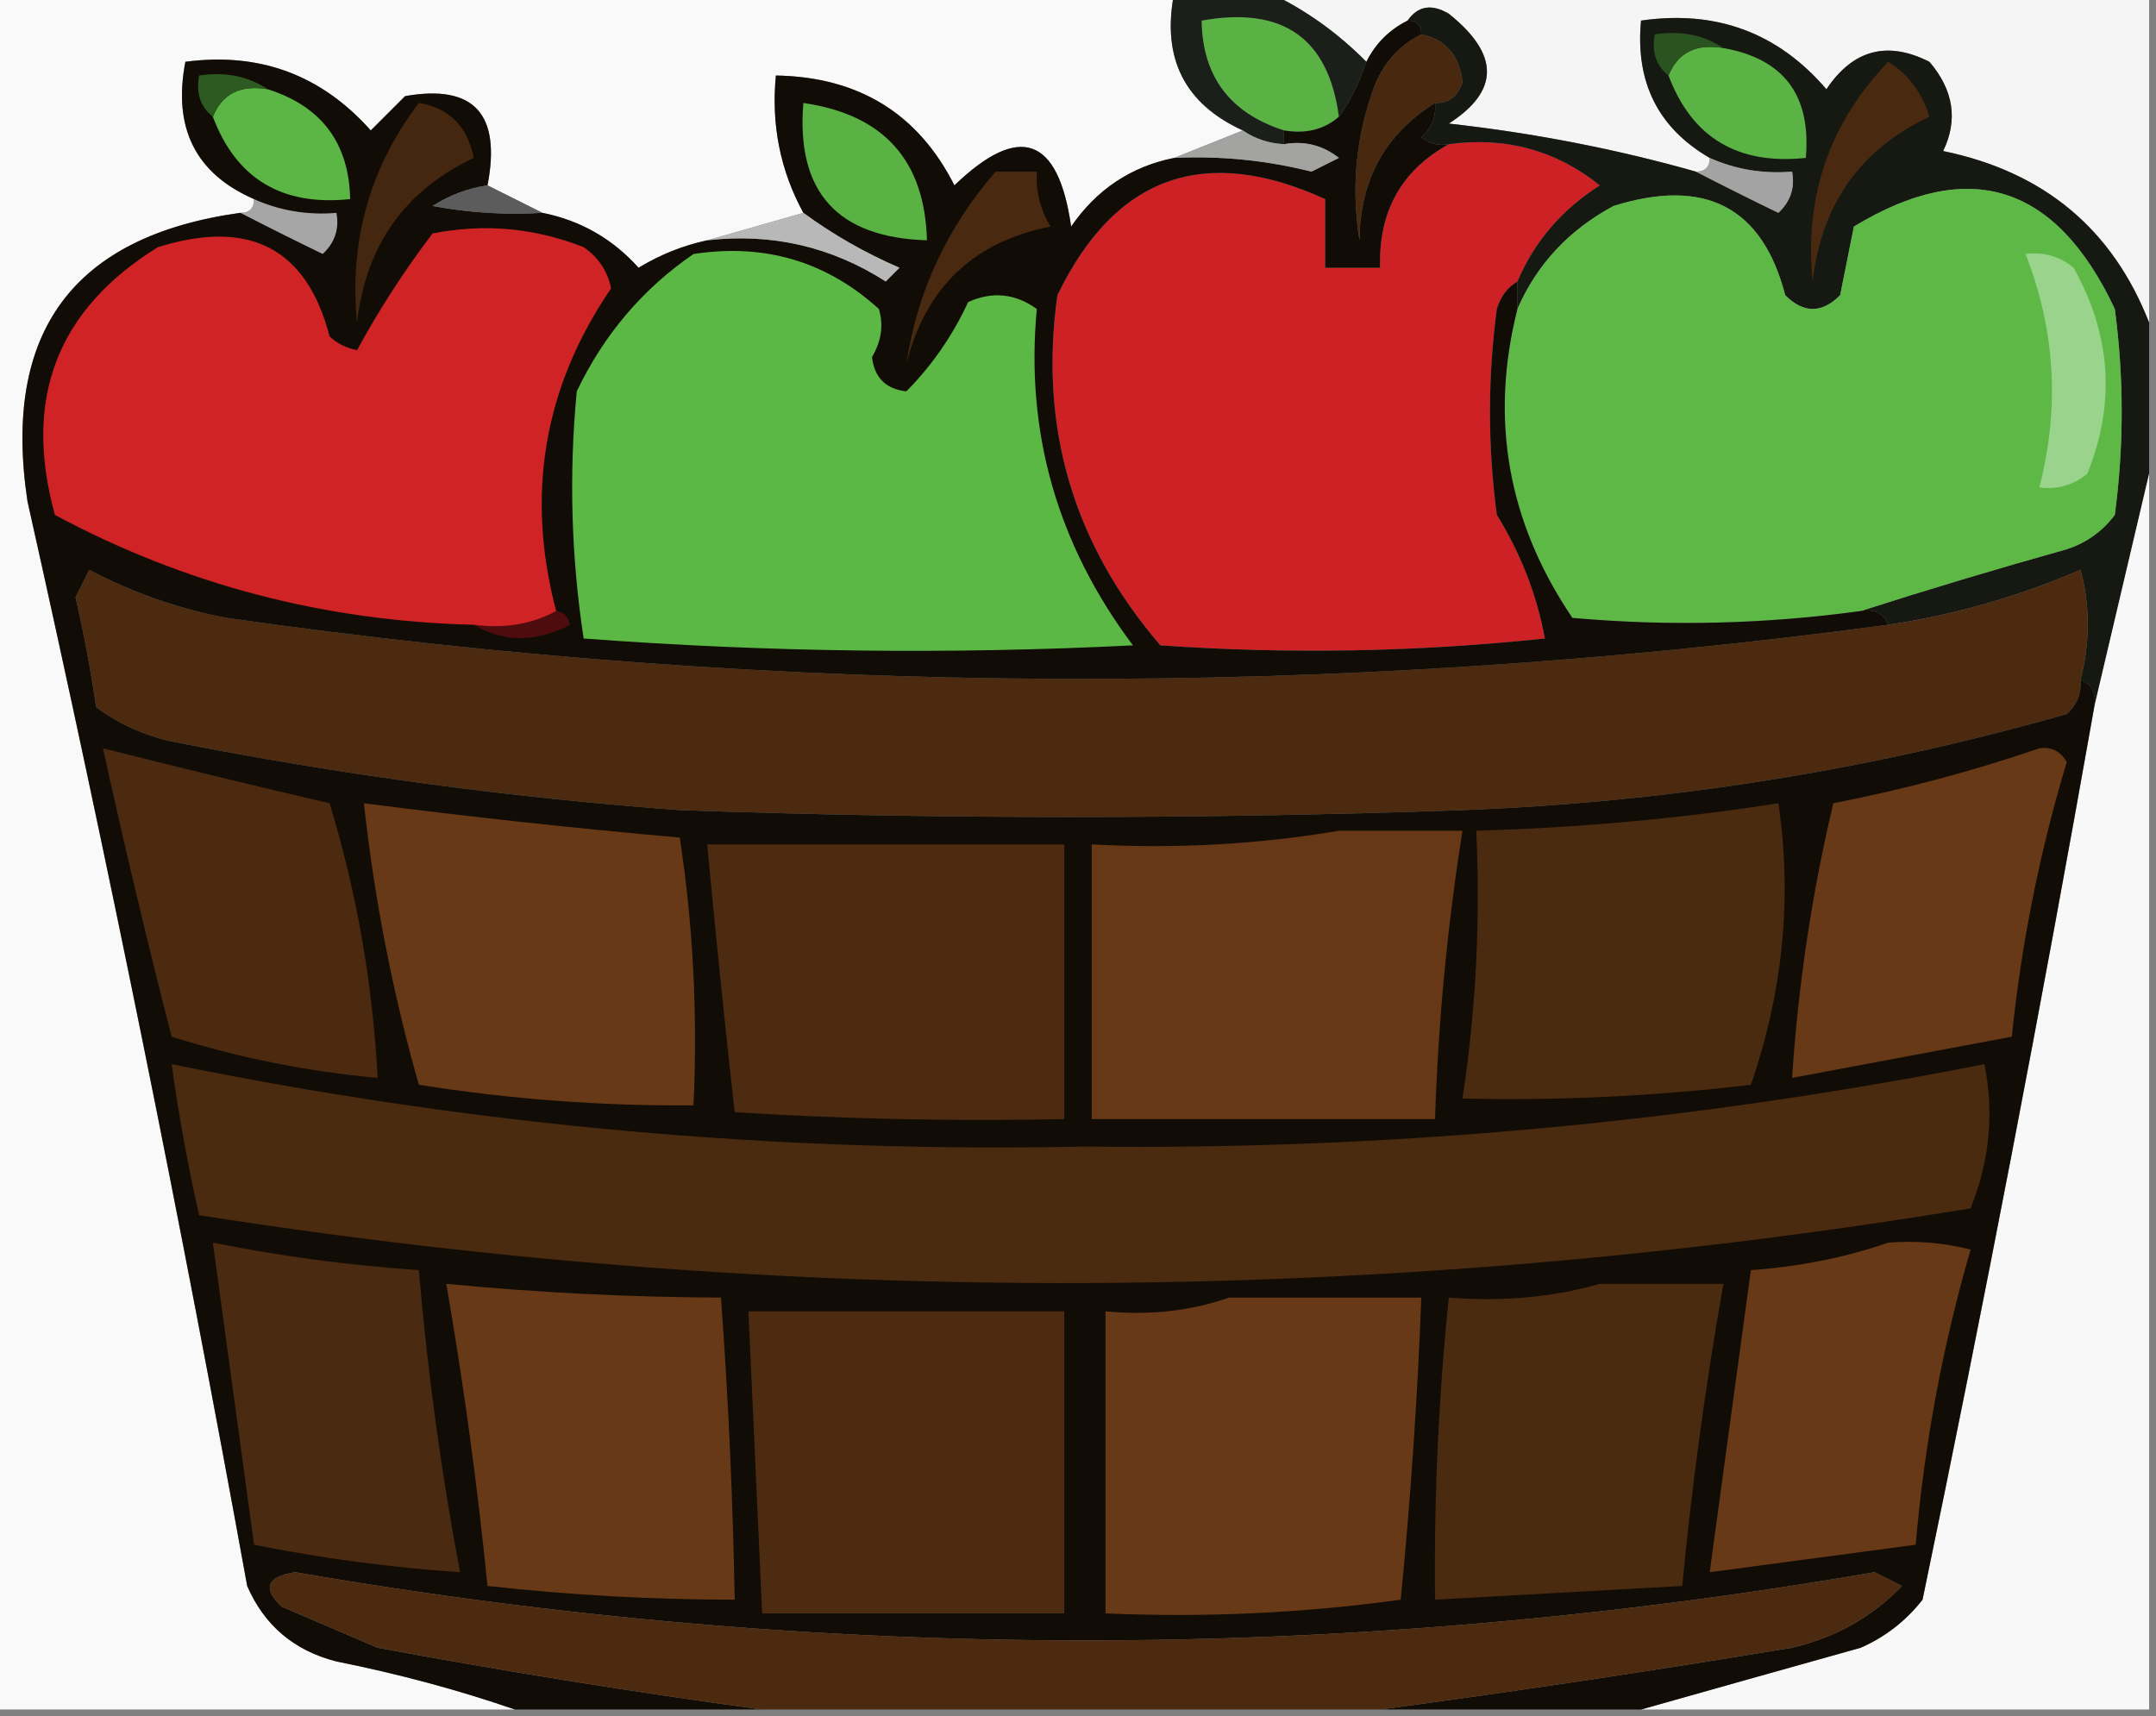 <?xml version="1.0" encoding="UTF-8"?>
<!DOCTYPE svg PUBLIC "-//W3C//DTD SVG 1.1//EN" "http://www.w3.org/Graphics/SVG/1.1/DTD/svg11.dtd">
<svg xmlns="http://www.w3.org/2000/svg" version="1.1" width="157px" height="125px" style="shape-rendering:geometricPrecision; text-rendering:geometricPrecision; image-rendering:optimizeQuality; fill-rule:evenodd; clip-rule:evenodd" xmlns:xlink="http://www.w3.org/1999/xlink">
<rect width="100%" height="100%" fill="#808080" stroke="none"/>
<g><path style="opacity:1" fill="#f9f9f9" d="M -0.5,-0.5 C 28.167,-0.5 56.833,-0.5 85.5,-0.5C 84.58,4.219 86.247,7.552 90.5,9.5C 88.833,10.167 87.167,10.833 85.5,11.5C 82.357,12.133 79.857,13.8 78,16.5C 77.062,9.945 74.229,8.945 69.5,13.5C 66.859,8.267 62.525,5.6 56.5,5.5C 56.152,9.085 56.819,12.418 58.5,15.5C 56.167,16.167 53.833,16.833 51.5,17.5C 49.742,17.877 48.075,18.544 46.5,19.5C 44.6,17.384 42.267,16.051 39.5,15.5C 38.167,14.833 36.833,14.167 35.5,13.5C 36.508,8.288 34.508,6.122 29.5,7C 28.667,7.833 27.833,8.667 27,9.5C 23.4,5.452 18.9,3.785 13.5,4.5C 12.573,9.314 14.24,12.648 18.5,14.5C 18.5,15.167 18.167,15.5 17.5,15.5C 5.317,17.197 0.151,24.197 2,36.5C 7.87,62.721 13.204,89.054 18,115.5C 19.251,118.381 21.417,120.214 24.5,121C 29.031,121.907 33.364,123.073 37.5,124.5C 24.833,124.5 12.167,124.5 -0.5,124.5C -0.5,82.833 -0.5,41.167 -0.5,-0.5 Z"/></g>
<g><path style="opacity:1" fill="#f5f5f5" d="M 92.5,-0.5 C 113.833,-0.5 135.167,-0.5 156.5,-0.5C 156.5,7.5 156.5,15.5 156.5,23.5C 153.834,16.677 148.834,12.51 141.5,11C 142.595,8.731 142.261,6.564 140.5,4.5C 137.433,2.948 134.933,3.615 133,6.5C 129.469,2.377 124.969,0.71 119.5,1.5C 119.075,5.983 120.741,9.317 124.5,11.5C 124.5,12.167 124.167,12.5 123.5,12.5C 117.69,10.854 111.69,9.687 105.5,9C 109.205,6.624 109.205,3.958 105.5,1C 104.251,0.26 103.251,0.427 102.5,1.5C 101.167,2.167 100.167,3.167 99.5,4.5C 97.4,2.384 95.067,0.717 92.5,-0.5 Z"/></g>
<g><path style="opacity:1" fill="#5ab244" d="M 97.5,8.5 C 96.432,9.434 95.099,9.768 93.5,9.5C 89.562,8.235 87.562,5.568 87.5,1.5C 93.406,0.435 96.739,2.769 97.5,8.5 Z"/></g>
<g><path style="opacity:1" fill="#1a2019" d="M 85.5,-0.5 C 87.833,-0.5 90.167,-0.5 92.5,-0.5C 95.067,0.717 97.4,2.384 99.5,4.5C 99.011,5.995 98.345,7.329 97.5,8.5C 96.739,2.769 93.406,0.435 87.5,1.5C 87.562,5.568 89.562,8.235 93.5,9.5C 93.5,9.833 93.5,10.167 93.5,10.5C 92.391,10.443 91.391,10.11 90.5,9.5C 86.247,7.552 84.58,4.219 85.5,-0.5 Z"/></g>
<g><path style="opacity:1" fill="#482910" d="M 103.5,2.5 C 105.293,2.884 106.293,4.05 106.5,6C 106.164,7.03 105.497,7.53 104.5,7.5C 100.865,9.764 99.032,13.098 99,17.5C 98.39,13.764 98.724,10.097 100,6.5C 100.66,4.676 101.827,3.343 103.5,2.5 Z"/></g>
<g><path style="opacity:1" fill="#ce2125" d="M 105.5,10.5 C 109.634,9.943 113.301,10.943 116.5,13.5C 113.734,15.259 111.734,17.593 110.5,20.5C 109.778,20.918 109.278,21.584 109,22.5C 108.333,27.5 108.333,32.5 109,37.5C 110.741,40.309 111.908,43.309 112.5,46.5C 103.186,47.484 93.852,47.651 84.5,47C 78.148,39.612 75.648,31.112 77,21.5C 81.201,12.818 87.701,10.484 96.5,14.5C 96.5,16.167 96.5,17.833 96.5,19.5C 97.833,19.5 99.167,19.5 100.5,19.5C 100.372,15.415 102.039,12.415 105.5,10.5 Z"/></g>
<g><path style="opacity:1" fill="#161812" d="M 102.5,1.5 C 103.251,0.427 104.251,0.26 105.5,1C 109.205,3.958 109.205,6.624 105.5,9C 111.69,9.687 117.69,10.854 123.5,12.5C 125.396,13.48 127.396,14.48 129.5,15.5C 130.386,14.675 130.719,13.675 130.5,12.5C 128.379,12.675 126.379,12.341 124.5,11.5C 120.741,9.317 119.075,5.983 119.5,1.5C 124.969,0.71 129.469,2.377 133,6.5C 134.933,3.615 137.433,2.948 140.5,4.5C 142.261,6.564 142.595,8.731 141.5,11C 148.834,12.51 153.834,16.677 156.5,23.5C 156.5,27.167 156.5,30.833 156.5,34.5C 155.167,40.167 153.833,45.833 152.5,51.5C 152.672,50.508 152.338,49.842 151.5,49.5C 152.205,46.756 152.205,44.089 151.5,41.5C 146.992,43.448 142.325,44.781 137.5,45.5C 137.158,44.662 136.492,44.328 135.5,44.5C 140.353,42.942 145.353,41.442 150.5,40C 151.931,39.535 153.097,38.701 154,37.5C 154.667,32.5 154.667,27.5 154,22.5C 149.726,13.406 143.392,11.406 135,16.5C 134.667,18.167 134.333,19.833 134,21.5C 132.667,22.833 131.333,22.833 130,21.5C 128.337,15.081 124.171,12.914 117.5,15C 114.254,16.742 111.921,19.242 110.5,22.5C 110.5,21.833 110.5,21.167 110.5,20.5C 111.734,17.593 113.734,15.259 116.5,13.5C 113.301,10.943 109.634,9.943 105.5,10.5C 104.761,10.631 104.094,10.464 103.5,10C 104.252,9.329 104.586,8.496 104.5,7.5C 105.497,7.53 106.164,7.03 106.5,6C 106.293,4.05 105.293,2.884 103.5,2.5C 103.5,1.833 103.167,1.5 102.5,1.5 Z"/></g>
<g><path style="opacity:1" fill="#a2a3a2" d="M 124.5,11.5 C 126.379,12.341 128.379,12.675 130.5,12.5C 130.719,13.675 130.386,14.675 129.5,15.5C 127.396,14.48 125.396,13.48 123.5,12.5C 124.167,12.5 124.5,12.167 124.5,11.5 Z"/></g>
<g><path style="opacity:1" fill="#492a10" d="M 137.5,4.5 C 138.965,5.406 139.965,6.739 140.5,8.5C 135.472,10.872 132.638,14.872 132,20.5C 131.38,14.308 133.214,8.975 137.5,4.5 Z"/></g>
<g><path style="opacity:1" fill="#5ab344" d="M 125.5,3.5 C 129.899,4.278 131.899,6.944 131.5,11.5C 126.537,12.025 123.204,10.025 121.5,5.5C 122.183,3.824 123.517,3.157 125.5,3.5 Z"/></g>
<g><path style="opacity:1" fill="#2a541f" d="M 125.5,3.5 C 123.517,3.157 122.183,3.824 121.5,5.5C 120.596,4.791 120.263,3.791 120.5,2.5C 122.415,2.216 124.081,2.549 125.5,3.5 Z"/></g>
<g><path style="opacity:1" fill="#a7a6a6" d="M 18.5,14.5 C 20.379,15.341 22.379,15.675 24.5,15.5C 24.719,16.675 24.386,17.675 23.5,18.5C 21.396,17.48 19.396,16.48 17.5,15.5C 18.167,15.5 18.5,15.167 18.5,14.5 Z"/></g>
<g><path style="opacity:1" fill="#5db846" d="M 135.5,44.5 C 128.523,45.457 121.523,45.623 114.5,45C 109.796,38.048 108.463,30.548 110.5,22.5C 111.921,19.242 114.254,16.742 117.5,15C 124.171,12.914 128.337,15.081 130,21.5C 131.333,22.833 132.667,22.833 134,21.5C 134.333,19.833 134.667,18.167 135,16.5C 143.392,11.406 149.726,13.406 154,22.5C 154.667,27.5 154.667,32.5 154,37.5C 153.097,38.701 151.931,39.535 150.5,40C 145.353,41.442 140.353,42.942 135.5,44.5 Z"/></g>
<g><path style="opacity:1" fill="#99d38c" d="M 147.5,18.5 C 148.822,18.33 149.989,18.663 151,19.5C 153.736,24.376 154.07,29.376 152,34.5C 150.989,35.337 149.822,35.67 148.5,35.5C 150.003,29.705 149.67,24.038 147.5,18.5 Z"/></g>
<g><path style="opacity:1" fill="#f8f8f8" d="M 156.5,34.5 C 156.5,64.5 156.5,94.5 156.5,124.5C 144.167,124.5 131.833,124.5 119.5,124.5C 124.711,123.027 130.044,121.527 135.5,120C 137.286,119.215 138.786,118.049 140,116.5C 144.492,94.891 148.658,73.225 152.5,51.5C 153.833,45.833 155.167,40.167 156.5,34.5 Z"/></g>
<g><path style="opacity:1" fill="#4b2a10" d="M 137.5,45.5 C 142.325,44.781 146.992,43.448 151.5,41.5C 152.205,44.089 152.205,46.756 151.5,49.5C 151.586,50.496 151.252,51.329 150.5,52C 136.143,56.099 121.476,58.432 106.5,59C 87.5,59.667 68.5,59.667 49.5,59C 37.058,58.08 24.725,56.413 12.5,54C 10.481,53.55 8.648,52.717 7,51.5C 6.608,48.812 6.108,46.145 5.5,43.5C 5.833,42.833 6.167,42.167 6.5,41.5C 9.656,43.163 12.989,44.33 16.5,45C 56.808,50.752 97.141,50.919 137.5,45.5 Z"/></g>
<g><path style="opacity:1" fill="#120c06" d="M 102.5,1.5 C 103.167,1.5 103.5,1.833 103.5,2.5C 101.827,3.343 100.66,4.676 100,6.5C 98.724,10.097 98.39,13.764 99,17.5C 99.032,13.098 100.865,9.764 104.5,7.5C 104.586,8.496 104.252,9.329 103.5,10C 104.094,10.464 104.761,10.631 105.5,10.5C 102.039,12.415 100.372,15.415 100.5,19.5C 99.167,19.5 97.833,19.5 96.5,19.5C 96.5,17.833 96.5,16.167 96.5,14.5C 87.701,10.484 81.201,12.818 77,21.5C 75.648,31.112 78.148,39.612 84.5,47C 93.852,47.651 103.186,47.484 112.5,46.5C 111.908,43.309 110.741,40.309 109,37.5C 108.333,32.5 108.333,27.5 109,22.5C 109.278,21.584 109.778,20.918 110.5,20.5C 110.5,21.167 110.5,21.833 110.5,22.5C 108.463,30.548 109.796,38.048 114.5,45C 121.523,45.623 128.523,45.457 135.5,44.5C 136.492,44.328 137.158,44.662 137.5,45.5C 97.141,50.919 56.808,50.752 16.5,45C 12.989,44.33 9.656,43.163 6.5,41.5C 6.167,42.167 5.833,42.833 5.5,43.5C 6.108,46.145 6.608,48.812 7,51.5C 8.648,52.717 10.481,53.55 12.5,54C 24.725,56.413 37.058,58.08 49.5,59C 68.5,59.667 87.5,59.667 106.5,59C 121.476,58.432 136.143,56.099 150.5,52C 151.252,51.329 151.586,50.496 151.5,49.5C 152.338,49.842 152.672,50.508 152.5,51.5C 148.658,73.225 144.492,94.891 140,116.5C 138.786,118.049 137.286,119.215 135.5,120C 130.044,121.527 124.711,123.027 119.5,124.5C 113.167,124.5 106.833,124.5 100.5,124.5C 110.379,123.178 120.379,121.678 130.5,120C 133.657,119.258 136.323,117.758 138.5,115.5C 137.833,115.167 137.167,114.833 136.5,114.5C 98.154,121.124 59.82,121.124 21.5,114.5C 19.431,114.824 19.098,115.658 20.5,117C 22.833,118 25.167,119 27.5,120C 36.94,121.751 46.273,123.251 55.5,124.5C 49.5,124.5 43.5,124.5 37.5,124.5C 33.364,123.073 29.031,121.907 24.5,121C 21.417,120.214 19.251,118.381 18,115.5C 13.204,89.054 7.87,62.721 2,36.5C 0.151,24.197 5.317,17.197 17.5,15.5C 19.396,16.48 21.396,17.48 23.5,18.5C 24.386,17.675 24.719,16.675 24.5,15.5C 22.379,15.675 20.379,15.341 18.5,14.5C 14.24,12.648 12.573,9.314 13.5,4.5C 18.9,3.785 23.4,5.452 27,9.5C 27.833,8.667 28.667,7.833 29.5,7C 34.508,6.122 36.508,8.288 35.5,13.5C 34.078,13.709 32.745,14.209 31.5,15C 34.146,15.497 36.813,15.664 39.5,15.5C 42.267,16.051 44.6,17.384 46.5,19.5C 48.075,18.544 49.742,17.877 51.5,17.5C 56.204,16.962 60.538,17.962 64.5,20.5C 64.833,20.167 65.167,19.833 65.5,19.5C 62.986,18.412 60.652,17.078 58.5,15.5C 56.819,12.418 56.152,9.085 56.5,5.5C 62.525,5.6 66.859,8.267 69.5,13.5C 74.229,8.945 77.062,9.945 78,16.5C 79.857,13.8 82.357,12.133 85.5,11.5C 88.883,11.34 92.217,11.673 95.5,12.5C 96.167,12.167 96.833,11.833 97.5,11.5C 96.311,10.571 94.978,10.238 93.5,10.5C 93.5,10.167 93.5,9.833 93.5,9.5C 95.099,9.768 96.432,9.434 97.5,8.5C 98.345,7.329 99.011,5.995 99.5,4.5C 100.167,3.167 101.167,2.167 102.5,1.5 Z"/></g>
<g><path style="opacity:1" fill="#4b2b10" d="M 12.5,77.5 C 34.396,81.976 56.563,83.976 79,83.5C 101.071,83.764 122.905,81.764 144.5,77.5C 145.221,81.035 144.888,84.535 143.5,88C 100.517,95.085 57.517,95.251 14.5,88.5C 13.675,84.864 13.008,81.197 12.5,77.5 Z"/></g>
<g><path style="opacity:1" fill="#4c2b10" d="M 51.5,61.5 C 60.167,61.5 68.833,61.5 77.5,61.5C 77.5,68.167 77.5,74.833 77.5,81.5C 69.493,81.666 61.493,81.5 53.5,81C 52.775,74.534 52.109,68.034 51.5,61.5 Z"/></g>
<g><path style="opacity:1" fill="#4b2b10" d="M 129.5,58.5 C 130.514,65.342 129.847,72.175 127.5,79C 120.504,79.834 113.504,80.167 106.5,80C 107.478,73.59 107.811,67.09 107.5,60.5C 115.02,60.283 122.354,59.616 129.5,58.5 Z"/></g>
<g><path style="opacity:1" fill="#663816" d="M 97.5,60.5 C 100.5,60.5 103.5,60.5 106.5,60.5C 105.395,67.449 104.728,74.449 104.5,81.5C 96.167,81.5 87.833,81.5 79.5,81.5C 79.5,74.833 79.5,68.167 79.5,61.5C 85.69,61.823 91.69,61.49 97.5,60.5 Z"/></g>
<g><path style="opacity:1" fill="#673916" d="M 26.5,58.5 C 34.125,59.481 41.792,60.315 49.5,61C 50.478,67.41 50.811,73.91 50.5,80.5C 43.794,80.552 37.128,80.052 30.5,79C 28.594,72.304 27.261,65.47 26.5,58.5 Z"/></g>
<g><path style="opacity:1" fill="#4b2a10" d="M 7.5,54.5 C 13,55.888 18.5,57.221 24,58.5C 25.981,65.006 27.147,71.672 27.5,78.5C 22.392,78.037 17.392,77.037 12.5,75.5C 10.704,68.517 9.037,61.517 7.5,54.5 Z"/></g>
<g><path style="opacity:1" fill="#673916" d="M 148.5,54.5 C 149.376,54.369 150.043,54.703 150.5,55.5C 148.532,62.04 147.198,68.707 146.5,75.5C 141.165,76.501 135.832,77.501 130.5,78.5C 130.942,71.742 131.942,65.075 133.5,58.5C 138.71,57.477 143.71,56.144 148.5,54.5 Z"/></g>
<g><path style="opacity:1" fill="#4f0c0e" d="M 40.5,44.5 C 41.043,44.56 41.376,44.893 41.5,45.5C 39.027,46.797 36.693,46.797 34.5,45.5C 36.735,45.795 38.735,45.461 40.5,44.5 Z"/></g>
<g><path style="opacity:1" fill="#5cb845" d="M 50.5,18.5 C 55.677,17.703 60.177,19.036 64,22.5C 64.353,23.672 64.187,24.838 63.5,26C 63.667,27.5 64.5,28.333 66,28.5C 67.86,26.625 69.36,24.458 70.5,22C 72.259,21.203 73.925,21.369 75.5,22.5C 74.657,31.483 76.991,39.65 82.5,47C 69.152,47.666 55.819,47.499 42.5,46.5C 41.592,40.522 41.425,34.522 42,28.5C 43.978,24.362 46.811,21.029 50.5,18.5 Z"/></g>
<g><path style="opacity:1" fill="#b7b8b7" d="M 58.5,15.5 C 60.652,17.078 62.986,18.412 65.5,19.5C 65.167,19.833 64.833,20.167 64.5,20.5C 60.538,17.962 56.204,16.962 51.5,17.5C 53.833,16.833 56.167,16.167 58.5,15.5 Z"/></g>
<g><path style="opacity:1" fill="#d02326" d="M 40.5,44.5 C 38.735,45.461 36.735,45.795 34.5,45.5C 23.619,45.239 13.453,42.572 4,37.5C 1.656,29.036 4.156,22.536 11.5,18C 18.171,15.914 22.337,18.081 24,24.5C 24.561,25.022 25.228,25.355 26,25.5C 27.618,22.528 29.451,19.695 31.5,17C 35.261,16.262 38.928,16.595 42.5,18C 43.574,18.739 44.241,19.739 44.5,21C 39.596,28.182 38.262,36.015 40.5,44.5 Z"/></g>
<g><path style="opacity:1" fill="#492a10" d="M 72.5,12.5 C 73.5,12.5 74.5,12.5 75.5,12.5C 75.421,13.931 75.754,15.264 76.5,16.5C 70.903,17.596 67.403,20.93 66,26.5C 66.785,21.259 68.952,16.593 72.5,12.5 Z"/></g>
<g><path style="opacity:1" fill="#5c5c5c" d="M 35.5,13.5 C 36.833,14.167 38.167,14.833 39.5,15.5C 36.813,15.664 34.146,15.497 31.5,15C 32.745,14.209 34.078,13.709 35.5,13.5 Z"/></g>
<g><path style="opacity:1" fill="#45270f" d="M 30.5,7.5 C 32.701,7.858 34.035,9.192 34.5,11.5C 29.472,13.872 26.639,17.872 26,23.5C 25.421,17.554 26.921,12.22 30.5,7.5 Z"/></g>
<g><path style="opacity:1" fill="#a3a3a2" d="M 90.5,9.5 C 91.391,10.11 92.391,10.443 93.5,10.5C 94.978,10.238 96.311,10.571 97.5,11.5C 96.833,11.833 96.167,12.167 95.5,12.5C 92.217,11.673 88.883,11.34 85.5,11.5C 87.167,10.833 88.833,10.167 90.5,9.5 Z"/></g>
<g><path style="opacity:1" fill="#59b243" d="M 58.5,7.5 C 64.347,8.344 67.347,11.677 67.5,17.5C 60.968,17.303 57.968,13.969 58.5,7.5 Z"/></g>
<g><path style="opacity:1" fill="#5bb645" d="M 19.5,6.5 C 23.412,7.744 25.412,10.411 25.5,14.5C 20.538,15.025 17.204,13.025 15.5,8.5C 16.183,6.824 17.517,6.157 19.5,6.5 Z"/></g>
<g><path style="opacity:1" fill="#2d5a21" d="M 19.5,6.5 C 17.517,6.157 16.183,6.824 15.5,8.5C 14.596,7.791 14.263,6.791 14.5,5.5C 16.415,5.216 18.081,5.549 19.5,6.5 Z"/></g>
<g><path style="opacity:1" fill="#673916" d="M 137.5,90.5 C 139.527,90.338 141.527,90.504 143.5,91C 141.465,98.009 140.132,105.175 139.5,112.5C 134.5,113.167 129.5,113.833 124.5,114.5C 125.5,107.167 126.5,99.833 127.5,92.5C 131.04,92.247 134.373,91.581 137.5,90.5 Z"/></g>
<g><path style="opacity:1" fill="#683916" d="M 32.5,93.5 C 39.148,94.139 45.814,94.473 52.5,94.5C 53.038,101.822 53.371,109.155 53.5,116.5C 47.477,116.498 41.477,116.165 35.5,115.5C 34.763,108.132 33.763,100.799 32.5,93.5 Z"/></g>
<g><path style="opacity:1" fill="#683916" d="M 89.5,94.5 C 94.167,94.5 98.833,94.5 103.5,94.5C 103.221,101.844 102.721,109.177 102,116.5C 94.921,117.48 87.755,117.813 80.5,117.5C 80.5,110.167 80.5,102.833 80.5,95.5C 83.713,95.81 86.713,95.477 89.5,94.5 Z"/></g>
<g><path style="opacity:1" fill="#4b2b10" d="M 116.5,93.5 C 119.5,93.5 122.5,93.5 125.5,93.5C 124.208,100.791 123.208,108.124 122.5,115.5C 116.5,115.833 110.5,116.167 104.5,116.5C 104.418,109.142 104.752,101.809 105.5,94.5C 109.371,94.815 113.038,94.482 116.5,93.5 Z"/></g>
<g><path style="opacity:1" fill="#4c2b10" d="M 54.5,95.5 C 62.167,95.5 69.833,95.5 77.5,95.5C 77.5,102.833 77.5,110.167 77.5,117.5C 70.167,117.5 62.833,117.5 55.5,117.5C 55.167,110.167 54.833,102.833 54.5,95.5 Z"/></g>
<g><path style="opacity:1" fill="#4a2a10" d="M 15.5,90.5 C 20.452,91.492 25.452,92.158 30.5,92.5C 31.128,99.892 32.127,107.225 33.5,114.5C 28.452,114.158 23.452,113.492 18.5,112.5C 17.502,105.172 16.502,97.839 15.5,90.5 Z"/></g>
<g><path style="opacity:1" fill="#4b2a10" d="M 100.5,124.5 C 85.5,124.5 70.5,124.5 55.5,124.5C 46.273,123.251 36.94,121.751 27.5,120C 25.167,119 22.833,118 20.5,117C 19.098,115.658 19.431,114.824 21.5,114.5C 59.82,121.124 98.154,121.124 136.5,114.5C 137.167,114.833 137.833,115.167 138.5,115.5C 136.323,117.758 133.657,119.258 130.5,120C 120.379,121.678 110.379,123.178 100.5,124.5 Z"/></g>
</svg>
